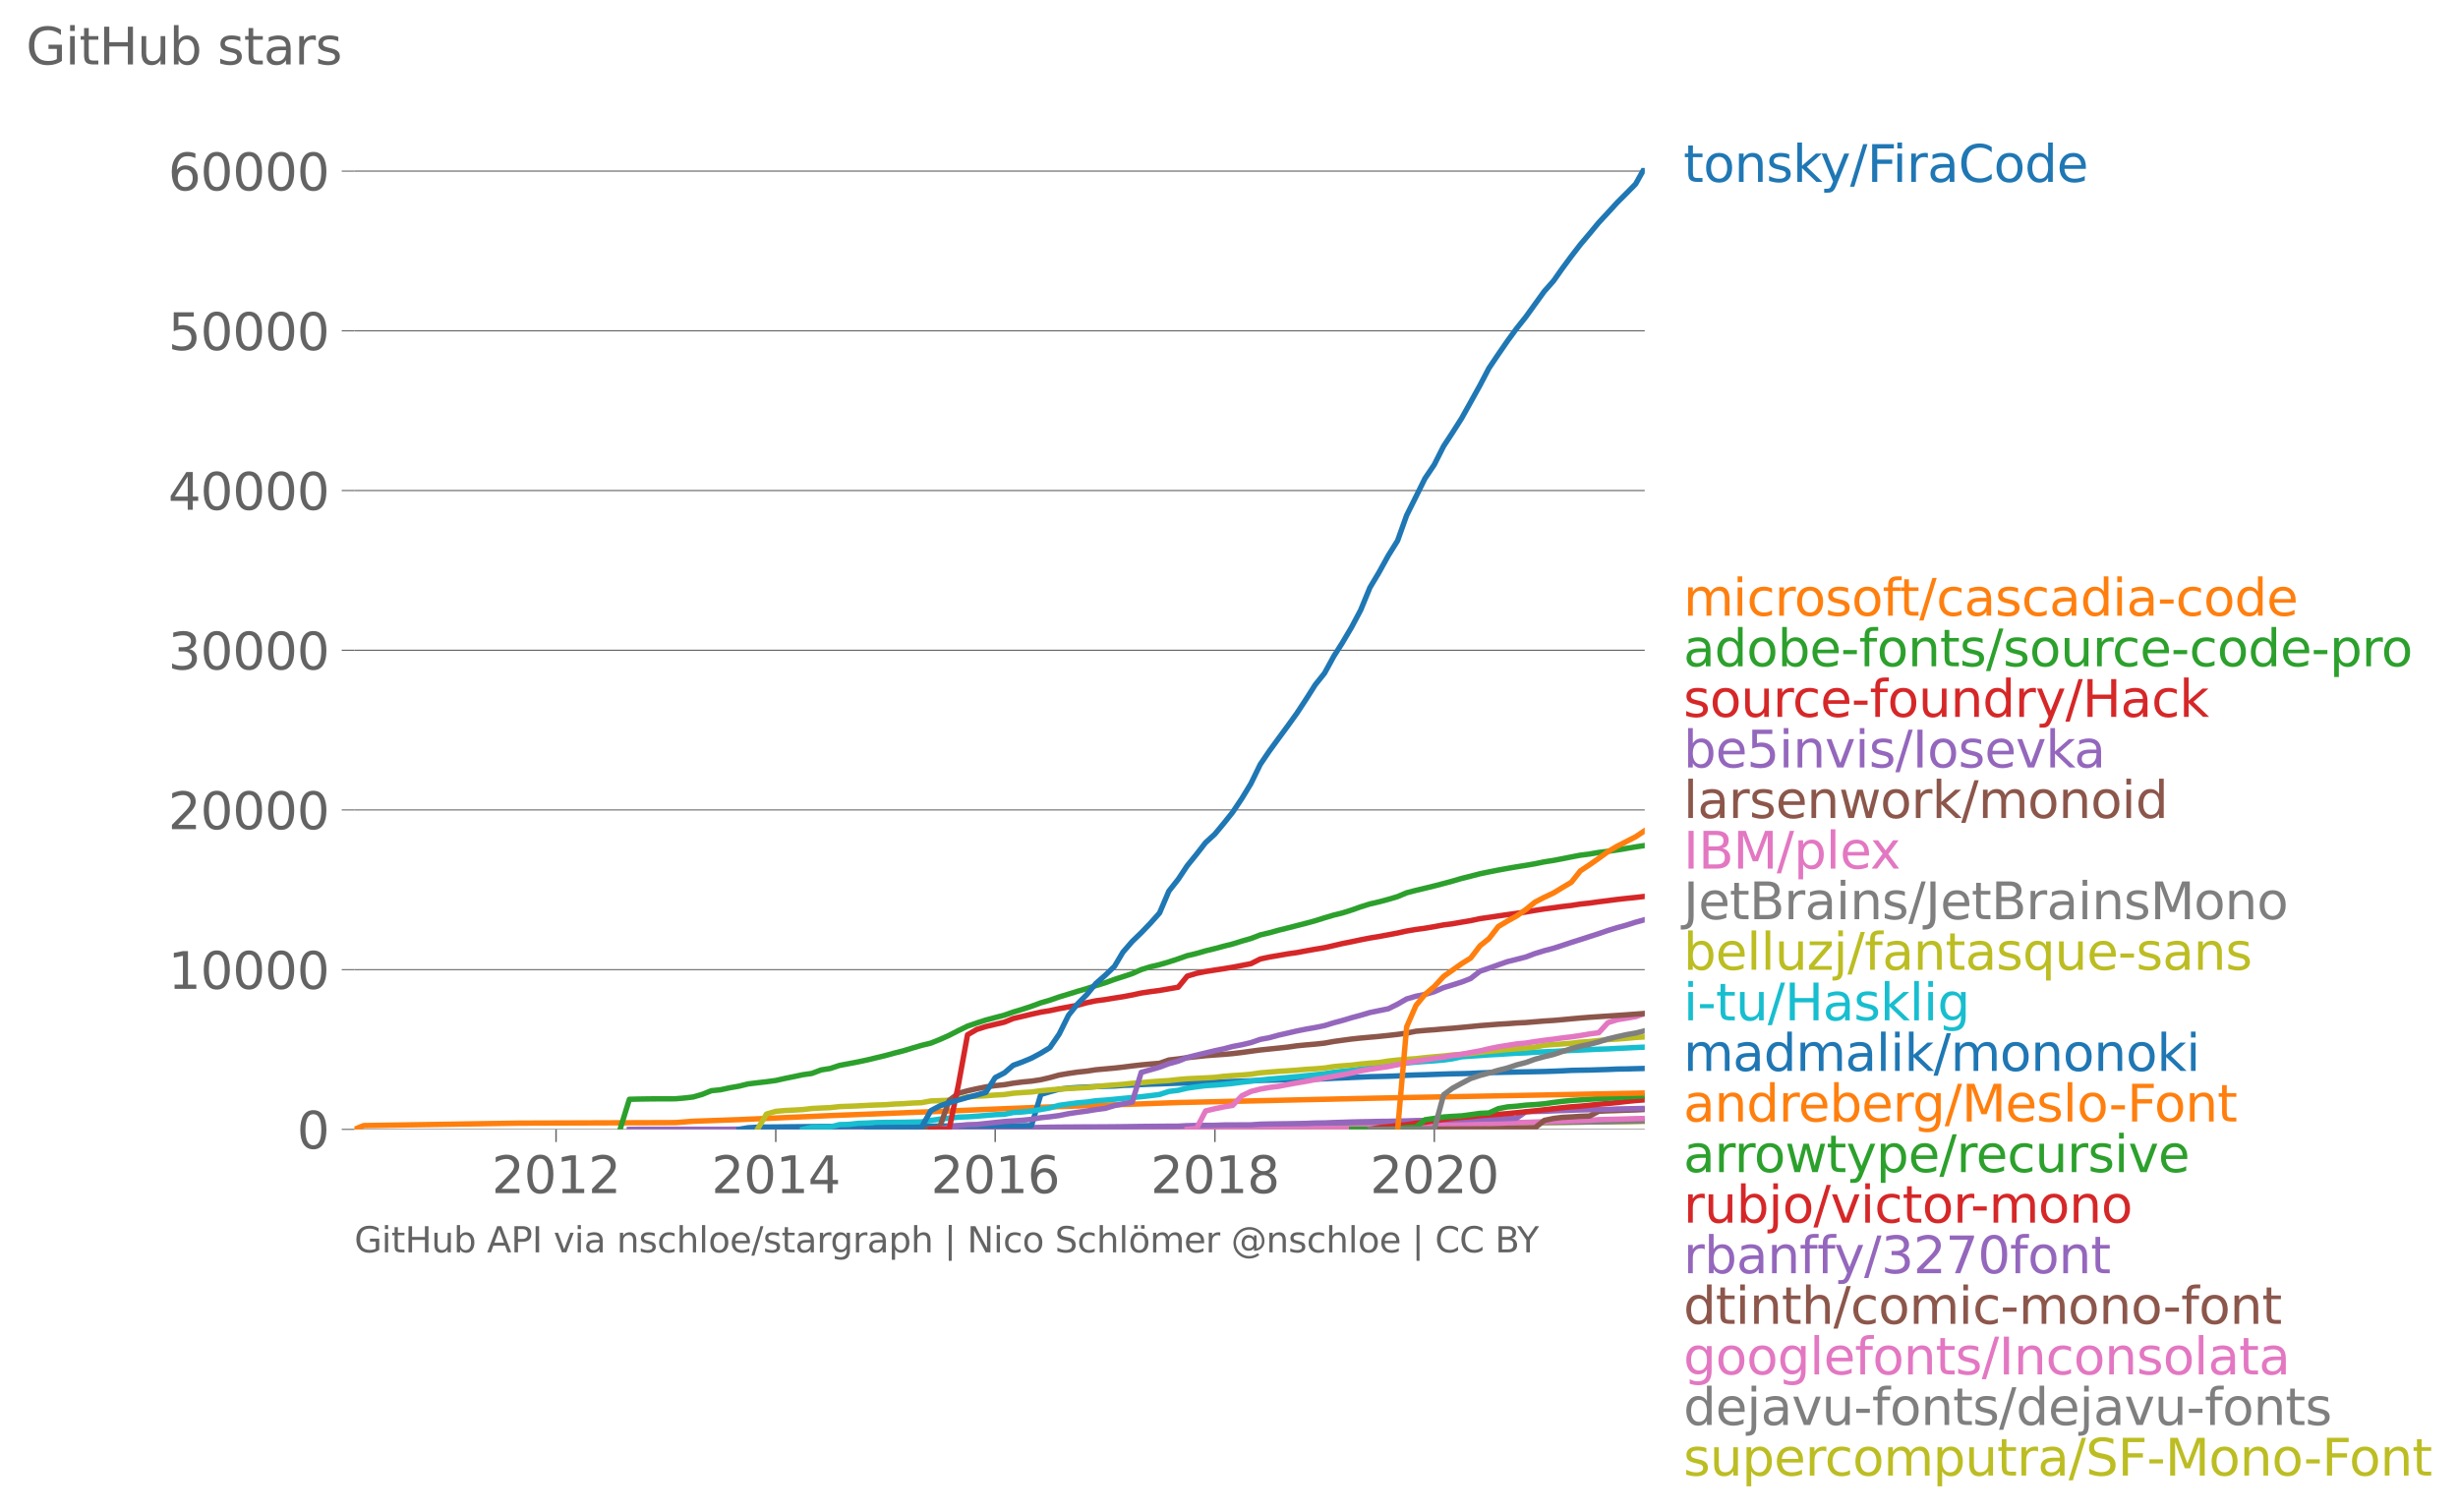 <svg xmlns:xlink="http://www.w3.org/1999/xlink" width="907.035" height="558.043" viewBox="0 0 680.276 418.532" xmlns="http://www.w3.org/2000/svg"><defs><style>*{stroke-linejoin:round;stroke-linecap:butt}</style></defs><g id="figure_1"><path d="M0 418.532h680.276V0H0v418.532z" style="fill:none" id="patch_1"/><g id="axes_1"><path d="M98.073 312.597h357.12V46.485H98.073v266.112z" style="fill:none" id="patch_2"/><g id="matplotlib.axis_1"><g id="xtick_1"><g id="line2d_1"><defs><path id="mef852eea38" d="M0 0v3.5" style="stroke:#636363;stroke-width:.4"/></defs><use xlink:href="#mef852eea38" x="153.891" y="312.597" style="fill:#636363;stroke:#636363;stroke-width:.4"/></g><g style="fill:#636363" transform="matrix(.14 0 0 -.14 136.076 330.235)" id="text_1"><defs><path id="DejaVuSans-32" d="M1228 531h2203V0H469v531q359 372 979 998 621 627 780 809 303 340 423 576 121 236 121 464 0 372-261 606-261 235-680 235-297 0-627-103-329-103-704-313v638q381 153 712 231 332 78 607 78 725 0 1156-363 431-362 431-968 0-288-108-546-107-257-392-607-78-91-497-524-418-433-1181-1211z" transform="scale(.016)"/><path id="DejaVuSans-30" d="M2034 4250q-487 0-733-480-245-479-245-1442 0-959 245-1439 246-480 733-480 491 0 736 480 246 480 246 1439 0 963-246 1442-245 480-736 480zm0 500q785 0 1199-621 414-620 414-1801 0-1178-414-1799Q2819-91 2034-91q-784 0-1198 620-414 621-414 1799 0 1181 414 1801 414 621 1198 621z" transform="scale(.016)"/><path id="DejaVuSans-31" d="M794 531h1031v3560L703 3866v575l1116 225h631V531h1031V0H794v531z" transform="scale(.016)"/></defs><use xlink:href="#DejaVuSans-32"/><use xlink:href="#DejaVuSans-30" x="63.623"/><use xlink:href="#DejaVuSans-31" x="127.246"/><use xlink:href="#DejaVuSans-32" x="190.869"/></g></g><g id="xtick_2"><use xlink:href="#mef852eea38" x="214.701" y="312.597" style="fill:#636363;stroke:#636363;stroke-width:.4" id="line2d_2"/><g style="fill:#636363" transform="matrix(.14 0 0 -.14 196.886 330.235)" id="text_2"><defs><path id="DejaVuSans-34" d="M2419 4116 825 1625h1594v2491zm-166 550h794V1625h666v-525h-666V0h-628v1100H313v609l1940 2957z" transform="scale(.016)"/></defs><use xlink:href="#DejaVuSans-32"/><use xlink:href="#DejaVuSans-30" x="63.623"/><use xlink:href="#DejaVuSans-31" x="127.246"/><use xlink:href="#DejaVuSans-34" x="190.869"/></g></g><g id="xtick_3"><use xlink:href="#mef852eea38" x="275.427" y="312.597" style="fill:#636363;stroke:#636363;stroke-width:.4" id="line2d_3"/><g style="fill:#636363" transform="matrix(.14 0 0 -.14 257.612 330.235)" id="text_3"><defs><path id="DejaVuSans-36" d="M2113 2584q-425 0-674-291-248-290-248-796 0-503 248-796 249-292 674-292t673 292q248 293 248 796 0 506-248 796-248 291-673 291zm1253 1979v-575q-238 112-480 171-242 60-480 60-625 0-955-422-329-422-376-1275 184 272 462 417 279 145 613 145 703 0 1111-427 408-426 408-1160 0-719-425-1154Q2819-91 2113-91q-810 0-1238 620-428 621-428 1799 0 1106 525 1764t1409 658q238 0 480-47t505-140z" transform="scale(.016)"/></defs><use xlink:href="#DejaVuSans-32"/><use xlink:href="#DejaVuSans-30" x="63.623"/><use xlink:href="#DejaVuSans-31" x="127.246"/><use xlink:href="#DejaVuSans-36" x="190.869"/></g></g><g id="xtick_4"><use xlink:href="#mef852eea38" x="336.236" y="312.597" style="fill:#636363;stroke:#636363;stroke-width:.4" id="line2d_4"/><g style="fill:#636363" transform="matrix(.14 0 0 -.14 318.421 330.235)" id="text_4"><defs><path id="DejaVuSans-38" d="M2034 2216q-450 0-708-241-257-241-257-662 0-422 257-663 258-241 708-241t709 242q260 243 260 662 0 421-258 662-257 241-711 241zm-631 268q-406 100-633 378-226 279-226 679 0 559 398 884 399 325 1092 325 697 0 1094-325t397-884q0-400-227-679-226-278-629-378 456-106 710-416 255-309 255-755 0-679-414-1042Q2806-91 2034-91q-771 0-1186 362-414 363-414 1042 0 446 256 755 257 310 713 416zm-231 997q0-362 226-565 227-203 636-203 407 0 636 203 230 203 230 565 0 363-230 566-229 203-636 203-409 0-636-203-226-203-226-566z" transform="scale(.016)"/></defs><use xlink:href="#DejaVuSans-32"/><use xlink:href="#DejaVuSans-30" x="63.623"/><use xlink:href="#DejaVuSans-31" x="127.246"/><use xlink:href="#DejaVuSans-38" x="190.869"/></g></g><g id="xtick_5"><use xlink:href="#mef852eea38" x="396.963" y="312.597" style="fill:#636363;stroke:#636363;stroke-width:.4" id="line2d_5"/><g style="fill:#636363" transform="matrix(.14 0 0 -.14 379.148 330.235)" id="text_5"><use xlink:href="#DejaVuSans-32"/><use xlink:href="#DejaVuSans-30" x="63.623"/><use xlink:href="#DejaVuSans-32" x="127.246"/><use xlink:href="#DejaVuSans-30" x="190.869"/></g></g></g><g id="matplotlib.axis_2"><g id="ytick_1"><path d="M98.073 312.597h357.12" clip-path="url(#p1ea423e9b6)" style="fill:none;stroke:#636363;stroke-width:.3;stroke-linecap:square" id="line2d_6"/><g id="line2d_7"><defs><path id="mad96c0c864" d="M0 0h-3.5" style="stroke:#636363;stroke-width:.3"/></defs><use xlink:href="#mad96c0c864" x="98.073" y="312.597" style="fill:#636363;stroke:#636363;stroke-width:.3"/></g><use xlink:href="#DejaVuSans-30" style="fill:#636363" transform="matrix(.14 0 0 -.14 82.166 317.916)" id="text_6"/></g><g id="ytick_2"><path d="M98.073 268.391h357.12" clip-path="url(#p1ea423e9b6)" style="fill:none;stroke:#636363;stroke-width:.3;stroke-linecap:square" id="line2d_8"/><use xlink:href="#mad96c0c864" x="98.073" y="268.391" style="fill:#636363;stroke:#636363;stroke-width:.3" id="line2d_9"/><g style="fill:#636363" transform="matrix(.14 0 0 -.14 46.536 273.71)" id="text_7"><use xlink:href="#DejaVuSans-31"/><use xlink:href="#DejaVuSans-30" x="63.623"/><use xlink:href="#DejaVuSans-30" x="127.246"/><use xlink:href="#DejaVuSans-30" x="190.869"/><use xlink:href="#DejaVuSans-30" x="254.492"/></g></g><g id="ytick_3"><path d="M98.073 224.185h357.12" clip-path="url(#p1ea423e9b6)" style="fill:none;stroke:#636363;stroke-width:.3;stroke-linecap:square" id="line2d_10"/><use xlink:href="#mad96c0c864" x="98.073" y="224.185" style="fill:#636363;stroke:#636363;stroke-width:.3" id="line2d_11"/><g style="fill:#636363" transform="matrix(.14 0 0 -.14 46.536 229.504)" id="text_8"><use xlink:href="#DejaVuSans-32"/><use xlink:href="#DejaVuSans-30" x="63.623"/><use xlink:href="#DejaVuSans-30" x="127.246"/><use xlink:href="#DejaVuSans-30" x="190.869"/><use xlink:href="#DejaVuSans-30" x="254.492"/></g></g><g id="ytick_4"><path d="M98.073 179.979h357.12" clip-path="url(#p1ea423e9b6)" style="fill:none;stroke:#636363;stroke-width:.3;stroke-linecap:square" id="line2d_12"/><use xlink:href="#mad96c0c864" x="98.073" y="179.979" style="fill:#636363;stroke:#636363;stroke-width:.3" id="line2d_13"/><g style="fill:#636363" transform="matrix(.14 0 0 -.14 46.536 185.298)" id="text_9"><defs><path id="DejaVuSans-33" d="M2597 2516q453-97 707-404 255-306 255-756 0-690-475-1069Q2609-91 1734-91q-293 0-604 58T488 141v609q262-153 574-231 313-78 654-78 593 0 904 234t311 681q0 413-289 645-289 233-804 233h-544v519h569q465 0 712 186t247 536q0 359-255 551-254 193-729 193-260 0-557-57-297-56-653-174v562q360 100 674 150t592 50q719 0 1137-327 419-326 419-882 0-388-222-655t-631-370z" transform="scale(.016)"/></defs><use xlink:href="#DejaVuSans-33"/><use xlink:href="#DejaVuSans-30" x="63.623"/><use xlink:href="#DejaVuSans-30" x="127.246"/><use xlink:href="#DejaVuSans-30" x="190.869"/><use xlink:href="#DejaVuSans-30" x="254.492"/></g></g><g id="ytick_5"><path d="M98.073 135.773h357.12" clip-path="url(#p1ea423e9b6)" style="fill:none;stroke:#636363;stroke-width:.3;stroke-linecap:square" id="line2d_14"/><use xlink:href="#mad96c0c864" x="98.073" y="135.773" style="fill:#636363;stroke:#636363;stroke-width:.3" id="line2d_15"/><g style="fill:#636363" transform="matrix(.14 0 0 -.14 46.536 141.092)" id="text_10"><use xlink:href="#DejaVuSans-34"/><use xlink:href="#DejaVuSans-30" x="63.623"/><use xlink:href="#DejaVuSans-30" x="127.246"/><use xlink:href="#DejaVuSans-30" x="190.869"/><use xlink:href="#DejaVuSans-30" x="254.492"/></g></g><g id="ytick_6"><path d="M98.073 91.567h357.12" clip-path="url(#p1ea423e9b6)" style="fill:none;stroke:#636363;stroke-width:.3;stroke-linecap:square" id="line2d_16"/><use xlink:href="#mad96c0c864" x="98.073" y="91.567" style="fill:#636363;stroke:#636363;stroke-width:.3" id="line2d_17"/><g style="fill:#636363" transform="matrix(.14 0 0 -.14 46.536 96.886)" id="text_11"><defs><path id="DejaVuSans-35" d="M691 4666h2478v-532H1269V2991q137 47 274 70 138 23 276 23 781 0 1237-428 457-428 457-1159 0-753-469-1171Q2575-91 1722-91q-294 0-599 50Q819 9 494 109v635q281-153 581-228t634-75q541 0 856 284 316 284 316 772 0 487-316 771-315 285-856 285-253 0-505-56-251-56-513-175v2344z" transform="scale(.016)"/></defs><use xlink:href="#DejaVuSans-35"/><use xlink:href="#DejaVuSans-30" x="63.623"/><use xlink:href="#DejaVuSans-30" x="127.246"/><use xlink:href="#DejaVuSans-30" x="190.869"/><use xlink:href="#DejaVuSans-30" x="254.492"/></g></g><g id="ytick_7"><path d="M98.073 47.36h357.12" clip-path="url(#p1ea423e9b6)" style="fill:none;stroke:#636363;stroke-width:.3;stroke-linecap:square" id="line2d_18"/><use xlink:href="#mad96c0c864" x="98.073" y="47.361" style="fill:#636363;stroke:#636363;stroke-width:.3" id="line2d_19"/><g style="fill:#636363" transform="matrix(.14 0 0 -.14 46.536 52.68)" id="text_12"><use xlink:href="#DejaVuSans-36"/><use xlink:href="#DejaVuSans-30" x="63.623"/><use xlink:href="#DejaVuSans-30" x="127.246"/><use xlink:href="#DejaVuSans-30" x="190.869"/><use xlink:href="#DejaVuSans-30" x="254.492"/></g></g><g style="fill:#636363" transform="matrix(.14 0 0 -.14 7.2 17.838)" id="text_13"><defs><path id="DejaVuSans-47" d="M3809 666v1253H2778v519h1656V434q-365-259-806-392-440-133-940-133-1094 0-1712 639-617 640-617 1780 0 1144 617 1783 618 639 1712 639 456 0 867-113 411-112 758-331v-672q-350 297-744 447t-828 150q-857 0-1287-478-429-478-429-1425 0-944 429-1422 430-478 1287-478 334 0 596 58 263 58 472 180z" transform="scale(.016)"/><path id="DejaVuSans-69" d="M603 3500h575V0H603v3500zm0 1363h575v-729H603v729z" transform="scale(.016)"/><path id="DejaVuSans-74" d="M1172 4494v-994h1184v-447H1172V1153q0-428 117-550t477-122h590V0h-590q-666 0-919 248-253 249-253 905v1900H172v447h422v994h578z" transform="scale(.016)"/><path id="DejaVuSans-48" d="M628 4666h631V2753h2294v1913h631V0h-631v2222H1259V0H628v4666z" transform="scale(.016)"/><path id="DejaVuSans-75" d="M544 1381v2119h575V1403q0-497 193-746 194-248 582-248 465 0 735 297 271 297 271 810v1984h575V0h-575v538q-209-319-486-474-276-155-642-155-603 0-916 375-312 375-312 1097zm1447 2203z" transform="scale(.016)"/><path id="DejaVuSans-62" d="M3116 1747q0 634-261 995t-717 361q-457 0-718-361t-261-995q0-634 261-995t718-361q456 0 717 361t261 995zM1159 2969q182 312 458 463 277 152 661 152 638 0 1036-506 399-506 399-1331T3314 415Q2916-91 2278-91q-384 0-661 152-276 152-458 464V0H581v4863h578V2969z" transform="scale(.016)"/><path id="DejaVuSans-73" d="M2834 3397v-544q-243 125-506 187-262 63-544 63-428 0-642-131t-214-394q0-200 153-314t616-217l197-44q612-131 870-370t258-667q0-488-386-773Q2250-91 1575-91q-281 0-586 55T347 128v594q319-166 628-249 309-82 613-82 406 0 624 139 219 139 219 392 0 234-158 359-157 125-692 241l-200 47q-534 112-772 345-237 233-237 639 0 494 350 762 350 269 994 269 318 0 599-47 282-46 519-140z" transform="scale(.016)"/><path id="DejaVuSans-61" d="M2194 1759q-697 0-966-159t-269-544q0-306 202-486 202-179 548-179 479 0 768 339t289 901v128h-572zm1147 238V0h-575v531q-197-318-491-470T1556-91q-537 0-855 302-317 302-317 808 0 590 395 890 396 300 1180 300h807v57q0 397-261 614t-733 217q-300 0-585-72-284-72-546-216v532q315 122 612 182 297 61 578 61 760 0 1135-394 375-393 375-1193z" transform="scale(.016)"/><path id="DejaVuSans-72" d="M2631 2963q-97 56-211 82-114 27-251 27-488 0-749-317t-261-911V0H581v3500h578v-544q182 319 472 473 291 155 707 155 59 0 131-8 72-7 159-23l3-590z" transform="scale(.016)"/></defs><use xlink:href="#DejaVuSans-47"/><use xlink:href="#DejaVuSans-69" x="77.49"/><use xlink:href="#DejaVuSans-74" x="105.273"/><use xlink:href="#DejaVuSans-48" x="144.482"/><use xlink:href="#DejaVuSans-75" x="219.678"/><use xlink:href="#DejaVuSans-62" x="283.057"/><use xlink:href="#DejaVuSans-20" x="346.533"/><use xlink:href="#DejaVuSans-73" x="378.32"/><use xlink:href="#DejaVuSans-74" x="430.42"/><use xlink:href="#DejaVuSans-61" x="469.629"/><use xlink:href="#DejaVuSans-72" x="530.908"/><use xlink:href="#DejaVuSans-73" x="572.021"/></g></g><path d="m328.583 312.597 2.579-.004 2.496-.009 2.578-.026 2.58-.05 2.328-.017 2.58-.022 2.495-.057 2.578-.071 2.496-.066 2.579-.036 2.579-.075 2.495-.053 2.579-.053 2.496-.049 2.578-.044 2.58-.093 2.328-.026 2.58-.062 2.495-.084 2.579-.058 2.495-.075 2.579-.084 2.579-.075 2.495-.044 2.58-.058 2.495-.07 2.579-.036 2.578-.035 2.413-.057 2.578-.053 2.496-.05 2.579-.034 2.495-.027 2.58-.013 2.578-.031 2.496-.049 2.578-.03 2.496-.032 2.579-.022 2.579-.04 2.329-.044 2.579-.057 2.495-.018 2.579-.04 2.496-.017 2.578-.036 2.58-.022 2.495-.026 2.579-.031 2.495-.045" clip-path="url(#p1ea423e9b6)" style="fill:none;stroke:#bcbd22;stroke-width:1.5;stroke-linecap:square" id="line2d_20"/><path d="m255.046 312.597 2.579-.044 2.496-.009 2.578-.004 2.58-.013 2.495-.01 2.579-.013 2.495-.004 2.579-.004 2.579-.014 2.412-.022 2.579-.013 2.495-.022h2.58l2.495-.005 2.579-.035 2.578-.013 2.496-.009 2.579-.022 2.495-.018 2.58-.009 2.578-.026 2.33-.018 2.578-.004 2.496-.031 2.578-.027 2.496-.03 2.579-.023 2.579-.026 2.495-.031 2.579-.04 2.496-.04 2.578-.03 2.58-.04 2.328-.027 2.58-.04 2.495-.04 2.578-.035 2.496-.03 2.579-.023 2.579-.022 2.495-.018 2.579-.048 2.496-.058 2.578-.022 2.58-.057 2.328-.027 2.58-.049 2.495-.066 2.579-.049 2.495-.035 2.579-.07 2.579-.045 2.495-.035 2.58-.027 2.495-.03 2.579-.036 2.578-.031 2.413-.035 2.578-.04 2.496-.04 2.579-.053 2.495-.027 2.58-.04 2.578-.021 2.496-.031 2.578-.031 2.496-.018 2.579-.013 2.579-.031 2.329-.013 2.579-.027 2.495-.035 2.579-.045 2.496-.026 2.578-.035 2.58-.067 2.495-.044 2.579-.049 2.495-.044" clip-path="url(#p1ea423e9b6)" style="fill:none;stroke:#7f7f7f;stroke-width:1.5;stroke-linecap:square" id="line2d_21"/><path d="m303.294 312.597 2.58-.004h2.578l2.33-.013 2.578-.005 2.496-.004 2.578-.01h2.496l2.579-.003h2.579l2.495-.01 2.579-.004 2.496-.004 2.578-.009H341.144l2.58-.035 2.495-.022 2.578-.014h2.496l2.579-.026 2.579-.031 2.495-.013 2.579-.023 2.496-.008 2.578-.031 2.58-.018 2.328-.031 2.58-.035 2.495-.049 2.579-.062 2.495-.04 2.579-.048 2.579-.058 2.495-.066 2.58-.084 2.495-.088 2.579-.221 2.578-.102 2.413-.124 2.578-.07 2.496-.12 2.579-.088 2.495-.067 2.58-.097 2.578-.07 2.496-.063 2.578-.08 2.496-.079 2.579-.093 2.579-.075 2.329-.084 2.579-.08 2.495-.079 2.579-.084 2.496-.168 2.578-.07 2.58-.058 2.495-.066 2.579-.084 2.495-.049" clip-path="url(#p1ea423e9b6)" style="fill:none;stroke:#e377c2;stroke-width:1.5;stroke-linecap:square" id="line2d_22"/><g style="fill:#1f77b4" transform="matrix(.14 0 0 -.14 465.907 50.348)" id="text_14"><defs><path id="DejaVuSans-6f" d="M1959 3097q-462 0-731-361t-269-989q0-628 267-989 268-361 733-361 460 0 728 362 269 363 269 988 0 622-269 986-268 364-728 364zm0 487q750 0 1178-488 429-487 429-1349 0-859-429-1349Q2709-91 1959-91q-753 0-1180 489-426 490-426 1349 0 862 426 1349 427 488 1180 488z" transform="scale(.016)"/><path id="DejaVuSans-6e" d="M3513 2113V0h-575v2094q0 497-194 743-194 247-581 247-466 0-735-297-269-296-269-809V0H581v3500h578v-544q207 316 486 472 280 156 646 156 603 0 912-373 310-373 310-1098z" transform="scale(.016)"/><path id="DejaVuSans-6b" d="M581 4863h578V1991l1716 1509h734L1753 1863 3688 0h-750L1159 1709V0H581v4863z" transform="scale(.016)"/><path id="DejaVuSans-79" d="M2059-325q-243-625-475-815-231-191-618-191H506v481h338q237 0 368 113 132 112 291 531l103 262L191 3500h609L1894 763l1094 2737h609L2059-325z" transform="scale(.016)"/><path id="DejaVuSans-2f" d="M1625 4666h531L531-594H0l1625 5260z" transform="scale(.016)"/><path id="DejaVuSans-46" d="M628 4666h2681v-532H1259V2759h1850v-531H1259V0H628v4666z" transform="scale(.016)"/><path id="DejaVuSans-43" d="M4122 4306v-665q-319 297-680 443-361 147-767 147-800 0-1225-489t-425-1414q0-922 425-1411t1225-489q406 0 767 147t680 444V359q-331-225-702-338-370-112-782-112-1060 0-1670 648-609 649-609 1771 0 1125 609 1773 610 649 1670 649 418 0 788-111 371-111 696-333z" transform="scale(.016)"/><path id="DejaVuSans-64" d="M2906 2969v1894h575V0h-575v525q-181-312-458-464-276-152-664-152-634 0-1033 506-398 507-398 1332t398 1331q399 506 1033 506 388 0 664-152 277-151 458-463zM947 1747q0-634 261-995t717-361q456 0 718 361 263 361 263 995t-263 995q-262 361-718 361t-717-361q-261-361-261-995z" transform="scale(.016)"/><path id="DejaVuSans-65" d="M3597 1894v-281H953q38-594 358-905t892-311q331 0 642 81t618 244V178Q3153 47 2828-22t-659-69q-838 0-1327 487-489 488-489 1320 0 859 464 1363 464 505 1252 505 706 0 1117-455 411-454 411-1235zm-575 169q-6 471-264 752-258 282-683 282-481 0-770-272t-333-766l2050 4z" transform="scale(.016)"/></defs><use xlink:href="#DejaVuSans-74"/><use xlink:href="#DejaVuSans-6f" x="39.209"/><use xlink:href="#DejaVuSans-6e" x="100.391"/><use xlink:href="#DejaVuSans-73" x="163.77"/><use xlink:href="#DejaVuSans-6b" x="215.869"/><use xlink:href="#DejaVuSans-79" x="270.154"/><use xlink:href="#DejaVuSans-2f" x="329.334"/><use xlink:href="#DejaVuSans-46" x="363.025"/><use xlink:href="#DejaVuSans-69" x="413.295"/><use xlink:href="#DejaVuSans-72" x="441.078"/><use xlink:href="#DejaVuSans-61" x="482.191"/><use xlink:href="#DejaVuSans-43" x="543.471"/><use xlink:href="#DejaVuSans-6f" x="613.295"/><use xlink:href="#DejaVuSans-64" x="674.477"/><use xlink:href="#DejaVuSans-65" x="737.953"/></g><g style="fill:#ff7f0e" transform="matrix(.14 0 0 -.14 465.907 170.42)" id="text_15"><defs><path id="DejaVuSans-6d" d="M3328 2828q216 388 516 572t706 184q547 0 844-383 297-382 297-1088V0h-578v2094q0 503-179 746-178 244-543 244-447 0-707-297-259-296-259-809V0h-578v2094q0 506-178 748t-550 242q-441 0-701-298-259-298-259-808V0H581v3500h578v-544q197 322 472 475t653 153q382 0 649-194 267-193 395-562z" transform="scale(.016)"/><path id="DejaVuSans-63" d="M3122 3366v-538q-244 135-489 202t-495 67q-560 0-870-355-309-354-309-995t309-996q310-354 870-354 250 0 495 67t489 202V134Q2881 22 2623-34q-257-57-548-57-791 0-1257 497-465 497-465 1341 0 856 470 1346 471 491 1290 491 265 0 518-55 253-54 491-163z" transform="scale(.016)"/><path id="DejaVuSans-66" d="M2375 4863v-479h-550q-309 0-430-125-120-125-120-450v-309h947v-447h-947V0H697v3053H147v447h550v244q0 584 272 851 272 268 862 268h544z" transform="scale(.016)"/><path id="DejaVuSans-2d" d="M313 2009h1684v-512H313v512z" transform="scale(.016)"/></defs><use xlink:href="#DejaVuSans-6d"/><use xlink:href="#DejaVuSans-69" x="97.412"/><use xlink:href="#DejaVuSans-63" x="125.195"/><use xlink:href="#DejaVuSans-72" x="180.176"/><use xlink:href="#DejaVuSans-6f" x="219.039"/><use xlink:href="#DejaVuSans-73" x="280.221"/><use xlink:href="#DejaVuSans-6f" x="332.32"/><use xlink:href="#DejaVuSans-66" x="393.502"/><use xlink:href="#DejaVuSans-74" x="426.957"/><use xlink:href="#DejaVuSans-2f" x="466.166"/><use xlink:href="#DejaVuSans-63" x="499.857"/><use xlink:href="#DejaVuSans-61" x="554.838"/><use xlink:href="#DejaVuSans-73" x="616.117"/><use xlink:href="#DejaVuSans-63" x="668.217"/><use xlink:href="#DejaVuSans-61" x="723.197"/><use xlink:href="#DejaVuSans-64" x="784.477"/><use xlink:href="#DejaVuSans-69" x="847.953"/><use xlink:href="#DejaVuSans-61" x="875.736"/><use xlink:href="#DejaVuSans-2d" x="937.016"/><use xlink:href="#DejaVuSans-63" x="973.1"/><use xlink:href="#DejaVuSans-6f" x="1028.08"/><use xlink:href="#DejaVuSans-64" x="1089.262"/><use xlink:href="#DejaVuSans-65" x="1152.738"/></g><g style="fill:#2ca02c" transform="matrix(.14 0 0 -.14 465.907 184.42)" id="text_16"><defs><path id="DejaVuSans-70" d="M1159 525v-1856H581v4831h578v-531q182 312 458 463 277 152 661 152 638 0 1036-506 399-506 399-1331T3314 415Q2916-91 2278-91q-384 0-661 152-276 152-458 464zm1957 1222q0 634-261 995t-717 361q-457 0-718-361t-261-995q0-634 261-995t718-361q456 0 717 361t261 995z" transform="scale(.016)"/></defs><use xlink:href="#DejaVuSans-61"/><use xlink:href="#DejaVuSans-64" x="61.279"/><use xlink:href="#DejaVuSans-6f" x="124.756"/><use xlink:href="#DejaVuSans-62" x="185.938"/><use xlink:href="#DejaVuSans-65" x="249.414"/><use xlink:href="#DejaVuSans-2d" x="310.938"/><use xlink:href="#DejaVuSans-66" x="347.021"/><use xlink:href="#DejaVuSans-6f" x="382.227"/><use xlink:href="#DejaVuSans-6e" x="443.408"/><use xlink:href="#DejaVuSans-74" x="506.787"/><use xlink:href="#DejaVuSans-73" x="545.996"/><use xlink:href="#DejaVuSans-2f" x="598.096"/><use xlink:href="#DejaVuSans-73" x="631.787"/><use xlink:href="#DejaVuSans-6f" x="683.887"/><use xlink:href="#DejaVuSans-75" x="745.068"/><use xlink:href="#DejaVuSans-72" x="808.447"/><use xlink:href="#DejaVuSans-63" x="847.311"/><use xlink:href="#DejaVuSans-65" x="902.291"/><use xlink:href="#DejaVuSans-2d" x="963.814"/><use xlink:href="#DejaVuSans-63" x="999.898"/><use xlink:href="#DejaVuSans-6f" x="1054.879"/><use xlink:href="#DejaVuSans-64" x="1116.061"/><use xlink:href="#DejaVuSans-65" x="1179.537"/><use xlink:href="#DejaVuSans-2d" x="1241.061"/><use xlink:href="#DejaVuSans-70" x="1277.145"/><use xlink:href="#DejaVuSans-72" x="1340.621"/><use xlink:href="#DejaVuSans-6f" x="1379.484"/></g><g style="fill:#d62728" transform="matrix(.14 0 0 -.14 465.907 198.42)" id="text_17"><use xlink:href="#DejaVuSans-73"/><use xlink:href="#DejaVuSans-6f" x="52.1"/><use xlink:href="#DejaVuSans-75" x="113.281"/><use xlink:href="#DejaVuSans-72" x="176.66"/><use xlink:href="#DejaVuSans-63" x="215.523"/><use xlink:href="#DejaVuSans-65" x="270.504"/><use xlink:href="#DejaVuSans-2d" x="332.027"/><use xlink:href="#DejaVuSans-66" x="368.111"/><use xlink:href="#DejaVuSans-6f" x="403.316"/><use xlink:href="#DejaVuSans-75" x="464.498"/><use xlink:href="#DejaVuSans-6e" x="527.877"/><use xlink:href="#DejaVuSans-64" x="591.256"/><use xlink:href="#DejaVuSans-72" x="654.732"/><use xlink:href="#DejaVuSans-79" x="695.846"/><use xlink:href="#DejaVuSans-2f" x="755.025"/><use xlink:href="#DejaVuSans-48" x="788.717"/><use xlink:href="#DejaVuSans-61" x="863.912"/><use xlink:href="#DejaVuSans-63" x="925.191"/><use xlink:href="#DejaVuSans-6b" x="980.172"/></g><g style="fill:#9467bd" transform="matrix(.14 0 0 -.14 465.907 212.42)" id="text_18"><defs><path id="DejaVuSans-76" d="M191 3500h609L1894 563l1094 2937h609L2284 0h-781L191 3500z" transform="scale(.016)"/><path id="DejaVuSans-49" d="M628 4666h631V0H628v4666z" transform="scale(.016)"/></defs><use xlink:href="#DejaVuSans-62"/><use xlink:href="#DejaVuSans-65" x="63.477"/><use xlink:href="#DejaVuSans-35" x="125"/><use xlink:href="#DejaVuSans-69" x="188.623"/><use xlink:href="#DejaVuSans-6e" x="216.406"/><use xlink:href="#DejaVuSans-76" x="279.785"/><use xlink:href="#DejaVuSans-69" x="338.965"/><use xlink:href="#DejaVuSans-73" x="366.748"/><use xlink:href="#DejaVuSans-2f" x="418.848"/><use xlink:href="#DejaVuSans-49" x="452.539"/><use xlink:href="#DejaVuSans-6f" x="482.031"/><use xlink:href="#DejaVuSans-73" x="543.213"/><use xlink:href="#DejaVuSans-65" x="595.313"/><use xlink:href="#DejaVuSans-76" x="656.836"/><use xlink:href="#DejaVuSans-6b" x="716.016"/><use xlink:href="#DejaVuSans-61" x="772.176"/></g><g style="fill:#8c564b" transform="matrix(.14 0 0 -.14 465.907 226.42)" id="text_19"><defs><path id="DejaVuSans-6c" d="M603 4863h575V0H603v4863z" transform="scale(.016)"/><path id="DejaVuSans-77" d="M269 3500h575l719-2731 715 2731h678l719-2731 716 2731h575L4050 0h-678l-753 2869L1863 0h-679L269 3500z" transform="scale(.016)"/></defs><use xlink:href="#DejaVuSans-6c"/><use xlink:href="#DejaVuSans-61" x="27.783"/><use xlink:href="#DejaVuSans-72" x="89.063"/><use xlink:href="#DejaVuSans-73" x="130.176"/><use xlink:href="#DejaVuSans-65" x="182.275"/><use xlink:href="#DejaVuSans-6e" x="243.799"/><use xlink:href="#DejaVuSans-77" x="307.178"/><use xlink:href="#DejaVuSans-6f" x="388.965"/><use xlink:href="#DejaVuSans-72" x="450.146"/><use xlink:href="#DejaVuSans-6b" x="491.26"/><use xlink:href="#DejaVuSans-2f" x="549.17"/><use xlink:href="#DejaVuSans-6d" x="582.861"/><use xlink:href="#DejaVuSans-6f" x="680.273"/><use xlink:href="#DejaVuSans-6e" x="741.455"/><use xlink:href="#DejaVuSans-6f" x="804.834"/><use xlink:href="#DejaVuSans-69" x="866.016"/><use xlink:href="#DejaVuSans-64" x="893.799"/></g><g style="fill:#e377c2" transform="matrix(.14 0 0 -.14 465.907 240.42)" id="text_20"><defs><path id="DejaVuSans-42" d="M1259 2228V519h1013q509 0 754 211 246 211 246 645 0 438-246 645-245 208-754 208H1259zm0 1919V2741h935q462 0 688 173 227 174 227 530 0 353-227 528-226 175-688 175h-935zm-631 519h1613q722 0 1112-300 391-300 391-853 0-429-200-682t-588-315q466-100 724-418 258-317 258-792 0-625-425-966Q3088 0 2303 0H628v4666z" transform="scale(.016)"/><path id="DejaVuSans-4d" d="M628 4666h941l1190-3175 1197 3175h941V0h-616v4097L3078 897h-634L1241 4097V0H628v4666z" transform="scale(.016)"/><path id="DejaVuSans-78" d="M3513 3500 2247 1797 3578 0h-678L1881 1375 863 0H184l1360 1831L300 3500h678l928-1247 928 1247h679z" transform="scale(.016)"/></defs><use xlink:href="#DejaVuSans-49"/><use xlink:href="#DejaVuSans-42" x="29.492"/><use xlink:href="#DejaVuSans-4d" x="98.096"/><use xlink:href="#DejaVuSans-2f" x="184.375"/><use xlink:href="#DejaVuSans-70" x="218.066"/><use xlink:href="#DejaVuSans-6c" x="281.543"/><use xlink:href="#DejaVuSans-65" x="309.326"/><use xlink:href="#DejaVuSans-78" x="369.1"/></g><g style="fill:#7f7f7f" transform="matrix(.14 0 0 -.14 465.907 254.42)" id="text_21"><defs><path id="DejaVuSans-4a" d="M628 4666h631V325q0-844-320-1225T-91-1281h-240v531h197q418 0 590 235 172 234 172 840v4341z" transform="scale(.016)"/></defs><use xlink:href="#DejaVuSans-4a"/><use xlink:href="#DejaVuSans-65" x="29.492"/><use xlink:href="#DejaVuSans-74" x="91.016"/><use xlink:href="#DejaVuSans-42" x="130.225"/><use xlink:href="#DejaVuSans-72" x="198.828"/><use xlink:href="#DejaVuSans-61" x="239.941"/><use xlink:href="#DejaVuSans-69" x="301.221"/><use xlink:href="#DejaVuSans-6e" x="329.004"/><use xlink:href="#DejaVuSans-73" x="392.383"/><use xlink:href="#DejaVuSans-2f" x="444.482"/><use xlink:href="#DejaVuSans-4a" x="478.174"/><use xlink:href="#DejaVuSans-65" x="507.666"/><use xlink:href="#DejaVuSans-74" x="569.189"/><use xlink:href="#DejaVuSans-42" x="608.398"/><use xlink:href="#DejaVuSans-72" x="677.002"/><use xlink:href="#DejaVuSans-61" x="718.115"/><use xlink:href="#DejaVuSans-69" x="779.395"/><use xlink:href="#DejaVuSans-6e" x="807.178"/><use xlink:href="#DejaVuSans-73" x="870.557"/><use xlink:href="#DejaVuSans-4d" x="922.656"/><use xlink:href="#DejaVuSans-6f" x="1008.936"/><use xlink:href="#DejaVuSans-6e" x="1070.117"/><use xlink:href="#DejaVuSans-6f" x="1133.496"/></g><g style="fill:#bcbd22" transform="matrix(.14 0 0 -.14 465.907 268.42)" id="text_22"><defs><path id="DejaVuSans-7a" d="M353 3500h2731v-525L922 459h2162V0H275v525l2163 2516H353v459z" transform="scale(.016)"/><path id="DejaVuSans-6a" d="M603 3500h575V-63q0-668-255-968-254-300-820-300h-219v487H38q328 0 446 152Q603-541 603-63v3563zm0 1363h575v-729H603v729z" transform="scale(.016)"/><path id="DejaVuSans-71" d="M947 1747q0-634 261-995t717-361q456 0 718 361 263 361 263 995t-263 995q-262 361-718 361t-717-361q-261-361-261-995zM2906 525q-181-312-458-464-276-152-664-152-634 0-1033 506-398 507-398 1332t398 1331q399 506 1033 506 388 0 664-152 277-151 458-463v531h575v-4831h-575V525z" transform="scale(.016)"/></defs><use xlink:href="#DejaVuSans-62"/><use xlink:href="#DejaVuSans-65" x="63.477"/><use xlink:href="#DejaVuSans-6c" x="125"/><use xlink:href="#DejaVuSans-6c" x="152.783"/><use xlink:href="#DejaVuSans-75" x="180.566"/><use xlink:href="#DejaVuSans-7a" x="243.945"/><use xlink:href="#DejaVuSans-6a" x="296.436"/><use xlink:href="#DejaVuSans-2f" x="324.219"/><use xlink:href="#DejaVuSans-66" x="357.91"/><use xlink:href="#DejaVuSans-61" x="393.115"/><use xlink:href="#DejaVuSans-6e" x="454.395"/><use xlink:href="#DejaVuSans-74" x="517.773"/><use xlink:href="#DejaVuSans-61" x="556.982"/><use xlink:href="#DejaVuSans-73" x="618.262"/><use xlink:href="#DejaVuSans-71" x="670.361"/><use xlink:href="#DejaVuSans-75" x="733.838"/><use xlink:href="#DejaVuSans-65" x="797.217"/><use xlink:href="#DejaVuSans-2d" x="858.74"/><use xlink:href="#DejaVuSans-73" x="894.824"/><use xlink:href="#DejaVuSans-61" x="946.924"/><use xlink:href="#DejaVuSans-6e" x="1008.203"/><use xlink:href="#DejaVuSans-73" x="1071.582"/></g><g style="fill:#17becf" transform="matrix(.14 0 0 -.14 465.907 282.42)" id="text_23"><defs><path id="DejaVuSans-67" d="M2906 1791q0 625-258 968-257 344-723 344-462 0-720-344-258-343-258-968 0-622 258-966t720-344q466 0 723 344 258 344 258 966zm575-1357q0-893-397-1329-396-436-1215-436-303 0-572 45t-522 139v559q253-137 500-202 247-66 503-66 566 0 847 295t281 892v285q-178-310-456-463T1784 0Q1141 0 747 490 353 981 353 1791q0 812 394 1302 394 491 1037 491 388 0 666-153t456-462v531h575V434z" transform="scale(.016)"/></defs><use xlink:href="#DejaVuSans-69"/><use xlink:href="#DejaVuSans-2d" x="27.783"/><use xlink:href="#DejaVuSans-74" x="63.867"/><use xlink:href="#DejaVuSans-75" x="103.076"/><use xlink:href="#DejaVuSans-2f" x="166.455"/><use xlink:href="#DejaVuSans-48" x="200.146"/><use xlink:href="#DejaVuSans-61" x="275.342"/><use xlink:href="#DejaVuSans-73" x="336.621"/><use xlink:href="#DejaVuSans-6b" x="388.721"/><use xlink:href="#DejaVuSans-6c" x="446.631"/><use xlink:href="#DejaVuSans-69" x="474.414"/><use xlink:href="#DejaVuSans-67" x="502.197"/></g><g style="fill:#1f77b4" transform="matrix(.14 0 0 -.14 465.907 296.42)" id="text_24"><use xlink:href="#DejaVuSans-6d"/><use xlink:href="#DejaVuSans-61" x="97.412"/><use xlink:href="#DejaVuSans-64" x="158.691"/><use xlink:href="#DejaVuSans-6d" x="222.168"/><use xlink:href="#DejaVuSans-61" x="319.58"/><use xlink:href="#DejaVuSans-6c" x="380.859"/><use xlink:href="#DejaVuSans-69" x="408.643"/><use xlink:href="#DejaVuSans-6b" x="436.426"/><use xlink:href="#DejaVuSans-2f" x="494.336"/><use xlink:href="#DejaVuSans-6d" x="528.027"/><use xlink:href="#DejaVuSans-6f" x="625.439"/><use xlink:href="#DejaVuSans-6e" x="686.621"/><use xlink:href="#DejaVuSans-6f" x="750"/><use xlink:href="#DejaVuSans-6e" x="811.182"/><use xlink:href="#DejaVuSans-6f" x="874.561"/><use xlink:href="#DejaVuSans-6b" x="935.742"/><use xlink:href="#DejaVuSans-69" x="993.652"/></g><g style="fill:#ff7f0e" transform="matrix(.14 0 0 -.14 465.907 310.42)" id="text_25"><use xlink:href="#DejaVuSans-61"/><use xlink:href="#DejaVuSans-6e" x="61.279"/><use xlink:href="#DejaVuSans-64" x="124.658"/><use xlink:href="#DejaVuSans-72" x="188.135"/><use xlink:href="#DejaVuSans-65" x="226.998"/><use xlink:href="#DejaVuSans-62" x="288.521"/><use xlink:href="#DejaVuSans-65" x="351.998"/><use xlink:href="#DejaVuSans-72" x="413.521"/><use xlink:href="#DejaVuSans-67" x="452.885"/><use xlink:href="#DejaVuSans-2f" x="516.361"/><use xlink:href="#DejaVuSans-4d" x="550.053"/><use xlink:href="#DejaVuSans-65" x="636.332"/><use xlink:href="#DejaVuSans-73" x="697.855"/><use xlink:href="#DejaVuSans-6c" x="749.955"/><use xlink:href="#DejaVuSans-6f" x="777.738"/><use xlink:href="#DejaVuSans-2d" x="840.795"/><use xlink:href="#DejaVuSans-46" x="876.879"/><use xlink:href="#DejaVuSans-6f" x="930.773"/><use xlink:href="#DejaVuSans-6e" x="991.955"/><use xlink:href="#DejaVuSans-74" x="1055.334"/></g><g style="fill:#2ca02c" transform="matrix(.14 0 0 -.14 465.907 324.42)" id="text_26"><use xlink:href="#DejaVuSans-61"/><use xlink:href="#DejaVuSans-72" x="61.279"/><use xlink:href="#DejaVuSans-72" x="100.643"/><use xlink:href="#DejaVuSans-6f" x="139.506"/><use xlink:href="#DejaVuSans-77" x="200.688"/><use xlink:href="#DejaVuSans-74" x="282.475"/><use xlink:href="#DejaVuSans-79" x="321.684"/><use xlink:href="#DejaVuSans-70" x="380.863"/><use xlink:href="#DejaVuSans-65" x="444.34"/><use xlink:href="#DejaVuSans-2f" x="505.863"/><use xlink:href="#DejaVuSans-72" x="539.555"/><use xlink:href="#DejaVuSans-65" x="578.418"/><use xlink:href="#DejaVuSans-63" x="639.941"/><use xlink:href="#DejaVuSans-75" x="694.922"/><use xlink:href="#DejaVuSans-72" x="758.301"/><use xlink:href="#DejaVuSans-73" x="799.414"/><use xlink:href="#DejaVuSans-69" x="851.514"/><use xlink:href="#DejaVuSans-76" x="879.297"/><use xlink:href="#DejaVuSans-65" x="938.477"/></g><g style="fill:#d62728" transform="matrix(.14 0 0 -.14 465.907 338.42)" id="text_27"><use xlink:href="#DejaVuSans-72"/><use xlink:href="#DejaVuSans-75" x="41.113"/><use xlink:href="#DejaVuSans-62" x="104.492"/><use xlink:href="#DejaVuSans-6a" x="167.969"/><use xlink:href="#DejaVuSans-6f" x="195.752"/><use xlink:href="#DejaVuSans-2f" x="256.934"/><use xlink:href="#DejaVuSans-76" x="290.625"/><use xlink:href="#DejaVuSans-69" x="349.805"/><use xlink:href="#DejaVuSans-63" x="377.588"/><use xlink:href="#DejaVuSans-74" x="432.568"/><use xlink:href="#DejaVuSans-6f" x="471.777"/><use xlink:href="#DejaVuSans-72" x="532.959"/><use xlink:href="#DejaVuSans-2d" x="567.697"/><use xlink:href="#DejaVuSans-6d" x="603.781"/><use xlink:href="#DejaVuSans-6f" x="701.193"/><use xlink:href="#DejaVuSans-6e" x="762.375"/><use xlink:href="#DejaVuSans-6f" x="825.754"/></g><g style="fill:#9467bd" transform="matrix(.14 0 0 -.14 465.907 352.42)" id="text_28"><defs><path id="DejaVuSans-37" d="M525 4666h3000v-269L1831 0h-659l1594 4134H525v532z" transform="scale(.016)"/></defs><use xlink:href="#DejaVuSans-72"/><use xlink:href="#DejaVuSans-62" x="41.113"/><use xlink:href="#DejaVuSans-61" x="104.59"/><use xlink:href="#DejaVuSans-6e" x="165.869"/><use xlink:href="#DejaVuSans-66" x="229.248"/><use xlink:href="#DejaVuSans-66" x="264.453"/><use xlink:href="#DejaVuSans-79" x="297.908"/><use xlink:href="#DejaVuSans-2f" x="357.088"/><use xlink:href="#DejaVuSans-33" x="390.779"/><use xlink:href="#DejaVuSans-32" x="454.402"/><use xlink:href="#DejaVuSans-37" x="518.025"/><use xlink:href="#DejaVuSans-30" x="581.648"/><use xlink:href="#DejaVuSans-66" x="645.271"/><use xlink:href="#DejaVuSans-6f" x="680.477"/><use xlink:href="#DejaVuSans-6e" x="741.658"/><use xlink:href="#DejaVuSans-74" x="805.037"/></g><g style="fill:#8c564b" transform="matrix(.14 0 0 -.14 465.907 366.42)" id="text_29"><defs><path id="DejaVuSans-68" d="M3513 2113V0h-575v2094q0 497-194 743-194 247-581 247-466 0-735-297-269-296-269-809V0H581v4863h578V2956q207 316 486 472 280 156 646 156 603 0 912-373 310-373 310-1098z" transform="scale(.016)"/></defs><use xlink:href="#DejaVuSans-64"/><use xlink:href="#DejaVuSans-74" x="63.477"/><use xlink:href="#DejaVuSans-69" x="102.686"/><use xlink:href="#DejaVuSans-6e" x="130.469"/><use xlink:href="#DejaVuSans-74" x="193.848"/><use xlink:href="#DejaVuSans-68" x="233.057"/><use xlink:href="#DejaVuSans-2f" x="296.436"/><use xlink:href="#DejaVuSans-63" x="330.127"/><use xlink:href="#DejaVuSans-6f" x="385.107"/><use xlink:href="#DejaVuSans-6d" x="446.289"/><use xlink:href="#DejaVuSans-69" x="543.701"/><use xlink:href="#DejaVuSans-63" x="571.484"/><use xlink:href="#DejaVuSans-2d" x="626.465"/><use xlink:href="#DejaVuSans-6d" x="662.549"/><use xlink:href="#DejaVuSans-6f" x="759.961"/><use xlink:href="#DejaVuSans-6e" x="821.143"/><use xlink:href="#DejaVuSans-6f" x="884.521"/><use xlink:href="#DejaVuSans-2d" x="947.578"/><use xlink:href="#DejaVuSans-66" x="983.662"/><use xlink:href="#DejaVuSans-6f" x="1018.867"/><use xlink:href="#DejaVuSans-6e" x="1080.049"/><use xlink:href="#DejaVuSans-74" x="1143.428"/></g><g style="fill:#e377c2" transform="matrix(.14 0 0 -.14 465.907 380.42)" id="text_30"><use xlink:href="#DejaVuSans-67"/><use xlink:href="#DejaVuSans-6f" x="63.477"/><use xlink:href="#DejaVuSans-6f" x="124.658"/><use xlink:href="#DejaVuSans-67" x="185.84"/><use xlink:href="#DejaVuSans-6c" x="249.316"/><use xlink:href="#DejaVuSans-65" x="277.1"/><use xlink:href="#DejaVuSans-66" x="338.623"/><use xlink:href="#DejaVuSans-6f" x="373.828"/><use xlink:href="#DejaVuSans-6e" x="435.01"/><use xlink:href="#DejaVuSans-74" x="498.389"/><use xlink:href="#DejaVuSans-73" x="537.598"/><use xlink:href="#DejaVuSans-2f" x="589.697"/><use xlink:href="#DejaVuSans-49" x="623.389"/><use xlink:href="#DejaVuSans-6e" x="652.881"/><use xlink:href="#DejaVuSans-63" x="716.26"/><use xlink:href="#DejaVuSans-6f" x="771.24"/><use xlink:href="#DejaVuSans-6e" x="832.422"/><use xlink:href="#DejaVuSans-73" x="895.801"/><use xlink:href="#DejaVuSans-6f" x="947.9"/><use xlink:href="#DejaVuSans-6c" x="1009.082"/><use xlink:href="#DejaVuSans-61" x="1036.865"/><use xlink:href="#DejaVuSans-74" x="1098.145"/><use xlink:href="#DejaVuSans-61" x="1137.354"/></g><g style="fill:#7f7f7f" transform="matrix(.14 0 0 -.14 465.907 394.42)" id="text_31"><use xlink:href="#DejaVuSans-64"/><use xlink:href="#DejaVuSans-65" x="63.477"/><use xlink:href="#DejaVuSans-6a" x="125"/><use xlink:href="#DejaVuSans-61" x="152.783"/><use xlink:href="#DejaVuSans-76" x="214.063"/><use xlink:href="#DejaVuSans-75" x="273.242"/><use xlink:href="#DejaVuSans-2d" x="336.621"/><use xlink:href="#DejaVuSans-66" x="372.705"/><use xlink:href="#DejaVuSans-6f" x="407.91"/><use xlink:href="#DejaVuSans-6e" x="469.092"/><use xlink:href="#DejaVuSans-74" x="532.471"/><use xlink:href="#DejaVuSans-73" x="571.68"/><use xlink:href="#DejaVuSans-2f" x="623.779"/><use xlink:href="#DejaVuSans-64" x="657.471"/><use xlink:href="#DejaVuSans-65" x="720.947"/><use xlink:href="#DejaVuSans-6a" x="782.471"/><use xlink:href="#DejaVuSans-61" x="810.254"/><use xlink:href="#DejaVuSans-76" x="871.533"/><use xlink:href="#DejaVuSans-75" x="930.713"/><use xlink:href="#DejaVuSans-2d" x="994.092"/><use xlink:href="#DejaVuSans-66" x="1030.176"/><use xlink:href="#DejaVuSans-6f" x="1065.381"/><use xlink:href="#DejaVuSans-6e" x="1126.563"/><use xlink:href="#DejaVuSans-74" x="1189.941"/><use xlink:href="#DejaVuSans-73" x="1229.15"/></g><g style="fill:#bcbd22" transform="matrix(.14 0 0 -.14 465.907 408.42)" id="text_32"><defs><path id="DejaVuSans-53" d="M3425 4513v-616q-359 172-678 256-319 85-616 85-515 0-795-200t-280-569q0-310 186-468 186-157 705-254l381-78q706-135 1042-474t336-907q0-679-455-1029Q2797-91 1919-91q-331 0-705 75-373 75-773 222v650q384-215 753-325 369-109 725-109 540 0 834 212 294 213 294 607 0 343-211 537t-692 291l-385 75q-706 140-1022 440-315 300-315 835 0 619 436 975t1201 356q329 0 669-60 341-59 697-177z" transform="scale(.016)"/></defs><use xlink:href="#DejaVuSans-73"/><use xlink:href="#DejaVuSans-75" x="52.1"/><use xlink:href="#DejaVuSans-70" x="115.479"/><use xlink:href="#DejaVuSans-65" x="178.955"/><use xlink:href="#DejaVuSans-72" x="240.479"/><use xlink:href="#DejaVuSans-63" x="279.342"/><use xlink:href="#DejaVuSans-6f" x="334.322"/><use xlink:href="#DejaVuSans-6d" x="395.504"/><use xlink:href="#DejaVuSans-70" x="492.916"/><use xlink:href="#DejaVuSans-75" x="556.393"/><use xlink:href="#DejaVuSans-74" x="619.771"/><use xlink:href="#DejaVuSans-72" x="658.98"/><use xlink:href="#DejaVuSans-61" x="700.094"/><use xlink:href="#DejaVuSans-2f" x="761.373"/><use xlink:href="#DejaVuSans-53" x="795.064"/><use xlink:href="#DejaVuSans-46" x="858.541"/><use xlink:href="#DejaVuSans-2d" x="916.061"/><use xlink:href="#DejaVuSans-4d" x="952.145"/><use xlink:href="#DejaVuSans-6f" x="1038.424"/><use xlink:href="#DejaVuSans-6e" x="1099.605"/><use xlink:href="#DejaVuSans-6f" x="1162.984"/><use xlink:href="#DejaVuSans-2d" x="1226.041"/><use xlink:href="#DejaVuSans-46" x="1262.125"/><use xlink:href="#DejaVuSans-6f" x="1316.02"/><use xlink:href="#DejaVuSans-6e" x="1377.201"/><use xlink:href="#DejaVuSans-74" x="1440.58"/></g><g style="fill:#636363" transform="matrix(.097 0 0 -.097 98.073 346.634)" id="text_33"><defs><path id="DejaVuSans-41" d="m2188 4044-857-2322h1716l-859 2322zm-357 622h716L4325 0h-656l-425 1197H1141L716 0H50l1781 4666z" transform="scale(.016)"/><path id="DejaVuSans-50" d="M1259 4147V2394h794q441 0 681 228 241 228 241 650 0 419-241 647-240 228-681 228h-794zm-631 519h1425q785 0 1186-355 402-355 402-1039 0-691-402-1044-401-353-1186-353h-794V0H628v4666z" transform="scale(.016)"/><path id="DejaVuSans-7c" d="M1344 4891v-6400H813v6400h531z" transform="scale(.016)"/><path id="DejaVuSans-4e" d="M628 4666h850L3547 763v3903h612V0h-850L1241 3903V0H628v4666z" transform="scale(.016)"/><path id="DejaVuSans-f6" d="M1959 3097q-462 0-731-361t-269-989q0-628 267-989 268-361 733-361 460 0 728 362 269 363 269 988 0 622-269 986-268 364-728 364zm0 487q750 0 1178-488 429-487 429-1349 0-859-429-1349Q2709-91 1959-91q-753 0-1180 489-426 490-426 1349 0 862 426 1349 427 488 1180 488zm295 1266h634v-631h-634v631zm-1222 0h634v-631h-634v631z" transform="scale(.016)"/><path id="DejaVuSans-40" d="M2381 1678q0-447 222-702 222-254 610-254 384 0 604 256 221 256 221 700 0 438-225 695-225 258-607 258-378 0-602-256-223-256-223-697zm1703-934q-187-241-429-355t-564-114q-538 0-874 389t-336 1014q0 625 337 1015 338 391 873 391 322 0 565-117 244-117 428-354v409h447V722q457 69 714 417 258 349 258 902 0 334-99 628-98 294-298 544-325 409-792 626t-1017 217q-384 0-738-102-353-101-653-301-490-319-767-836-276-517-276-1120 0-497 179-932 180-434 521-765 328-325 759-495 431-171 922-171 403 0 792 136t714 389l281-347q-390-303-851-464t-936-161q-578 0-1091 205-512 205-912 595Q841 78 631 592q-209 514-209 1105 0 569 212 1084 213 516 607 907 403 396 931 607t1119 211q662 0 1229-272 568-271 952-771 234-307 357-666 124-359 124-744 0-822-497-1297T4084 263v481z" transform="scale(.016)"/><path id="DejaVuSans-59" d="M-13 4666h679l1293-1919 1285 1919h678L2272 2222V0h-634v2222L-13 4666z" transform="scale(.016)"/></defs><use xlink:href="#DejaVuSans-47"/><use xlink:href="#DejaVuSans-69" x="77.49"/><use xlink:href="#DejaVuSans-74" x="105.273"/><use xlink:href="#DejaVuSans-48" x="144.482"/><use xlink:href="#DejaVuSans-75" x="219.678"/><use xlink:href="#DejaVuSans-62" x="283.057"/><use xlink:href="#DejaVuSans-20" x="346.533"/><use xlink:href="#DejaVuSans-41" x="378.32"/><use xlink:href="#DejaVuSans-50" x="446.729"/><use xlink:href="#DejaVuSans-49" x="507.031"/><use xlink:href="#DejaVuSans-20" x="536.523"/><use xlink:href="#DejaVuSans-76" x="568.311"/><use xlink:href="#DejaVuSans-69" x="627.49"/><use xlink:href="#DejaVuSans-61" x="655.273"/><use xlink:href="#DejaVuSans-20" x="716.553"/><use xlink:href="#DejaVuSans-6e" x="748.34"/><use xlink:href="#DejaVuSans-73" x="811.719"/><use xlink:href="#DejaVuSans-63" x="863.818"/><use xlink:href="#DejaVuSans-68" x="918.799"/><use xlink:href="#DejaVuSans-6c" x="982.178"/><use xlink:href="#DejaVuSans-6f" x="1009.961"/><use xlink:href="#DejaVuSans-65" x="1071.143"/><use xlink:href="#DejaVuSans-2f" x="1132.666"/><use xlink:href="#DejaVuSans-73" x="1166.357"/><use xlink:href="#DejaVuSans-74" x="1218.457"/><use xlink:href="#DejaVuSans-61" x="1257.666"/><use xlink:href="#DejaVuSans-72" x="1318.945"/><use xlink:href="#DejaVuSans-67" x="1358.309"/><use xlink:href="#DejaVuSans-72" x="1421.785"/><use xlink:href="#DejaVuSans-61" x="1462.898"/><use xlink:href="#DejaVuSans-70" x="1524.178"/><use xlink:href="#DejaVuSans-68" x="1587.654"/><use xlink:href="#DejaVuSans-20" x="1651.033"/><use xlink:href="#DejaVuSans-7c" x="1682.82"/><use xlink:href="#DejaVuSans-20" x="1716.512"/><use xlink:href="#DejaVuSans-4e" x="1748.299"/><use xlink:href="#DejaVuSans-69" x="1823.104"/><use xlink:href="#DejaVuSans-63" x="1850.887"/><use xlink:href="#DejaVuSans-6f" x="1905.867"/><use xlink:href="#DejaVuSans-20" x="1967.049"/><use xlink:href="#DejaVuSans-53" x="1998.836"/><use xlink:href="#DejaVuSans-63" x="2062.313"/><use xlink:href="#DejaVuSans-68" x="2117.293"/><use xlink:href="#DejaVuSans-6c" x="2180.672"/><use xlink:href="#DejaVuSans-f6" x="2208.455"/><use xlink:href="#DejaVuSans-6d" x="2269.637"/><use xlink:href="#DejaVuSans-65" x="2367.049"/><use xlink:href="#DejaVuSans-72" x="2428.572"/><use xlink:href="#DejaVuSans-20" x="2469.686"/><use xlink:href="#DejaVuSans-40" x="2501.473"/><use xlink:href="#DejaVuSans-6e" x="2601.473"/><use xlink:href="#DejaVuSans-73" x="2664.852"/><use xlink:href="#DejaVuSans-63" x="2716.951"/><use xlink:href="#DejaVuSans-68" x="2771.932"/><use xlink:href="#DejaVuSans-6c" x="2835.311"/><use xlink:href="#DejaVuSans-6f" x="2863.094"/><use xlink:href="#DejaVuSans-65" x="2924.275"/><use xlink:href="#DejaVuSans-20" x="2985.799"/><use xlink:href="#DejaVuSans-7c" x="3017.586"/><use xlink:href="#DejaVuSans-20" x="3051.277"/><use xlink:href="#DejaVuSans-43" x="3083.064"/><use xlink:href="#DejaVuSans-43" x="3152.889"/><use xlink:href="#DejaVuSans-20" x="3222.713"/><use xlink:href="#DejaVuSans-42" x="3254.5"/><use xlink:href="#DejaVuSans-59" x="3317.604"/></g><path d="m381.656 312.597 2.579-.013 2.579-.009 2.495-.004 2.58-.044 2.495-.018h5.157l2.413-.013 2.578-.018 2.496-.004 2.579-.036 2.495-.018 2.58-.057 2.578-.057 2.496-.018 2.578-.013 2.496-.107 2.579-2.06 2.579-.534 2.329-.288 2.579-.141 2.495-.164 2.579-.08 2.496-1.321 2.578-.115 2.58-.08 2.495-.097 2.579-.075 2.495-.124" clip-path="url(#p1ea423e9b6)" style="fill:none;stroke:#8c564b;stroke-width:1.5;stroke-linecap:square" id="line2d_23"/><path d="m174.189 312.597 2.495-.022H191.824l2.496-.004h5.074l2.58-.01H209.625l2.496-.008h10.066l2.495-.018 2.579-.008h2.495l2.58-.023 2.578-.008h2.496l2.578-.01h2.496l2.579-.004 2.579-.013 2.329-.009 2.579-.022 2.495-.004 2.579-.058 2.496-.022 2.578-.013 2.58-.053 2.495-.027h2.579l2.495-.017 2.579-.005 2.579-.04 2.412-.03 2.579-.005 2.495-.049 2.58-.061 2.495-.053 2.579-.031 2.578-.014 2.496-.017 2.579-.027h2.495l2.58-.013 2.578-.022 2.33-.022 2.578-.031 2.496-.036 2.578-.022 2.496-.022 2.579-.022 2.579-.009 2.495-.132 2.579-.062 2.496-.031 2.578-.014 2.58-.092 2.328-.01 2.58-.012 2.495-.014 2.578-.181 2.496-.053 2.579-.04 2.579-.035 2.495-.04 2.579-.053 2.496-.102 2.578-.03 2.58-.102 2.328-.071 2.58-.088 2.495-.058 2.579-.04 2.495-.062 2.579-.022 2.579-.066 2.495-.049 2.58-.084 2.495-.04 2.579-.079 2.578-.049 2.413-.07 2.578-.04 2.496-.075 2.579-.071 2.495-.035 2.58-.04 2.578-.062 2.496-.102 2.578-1.821 2.496-.04 2.579-.044 2.579-.128 2.329-.075 2.579-.098 2.495-.08 2.579-.048 2.496-.057 2.578-.044 2.58-.115 2.495-.049 2.579-.053 2.495-.058" clip-path="url(#p1ea423e9b6)" style="fill:none;stroke:#9467bd;stroke-width:1.5;stroke-linecap:square" id="line2d_24"/><path d="m379.16 312.597 2.496-.473 2.579-.26 2.579-.34 2.495-.213 2.58-.447 2.495-.238 2.579-.403 2.578-.393 2.413-.274 2.578-.274 2.496-.195 2.579-.287 2.495-.181 2.58-.186 2.578-.203 2.496-.252 2.578-.248 2.496-.26 2.579-.301 2.579-.296 2.329-.261 2.579-.261 2.495-.172 2.579-.257 2.496-.283 2.578-.208 2.58-.26 2.495-.292 2.579-.26 2.495-.187" clip-path="url(#p1ea423e9b6)" style="fill:none;stroke:#d62728;stroke-width:1.5;stroke-linecap:square" id="line2d_25"/><path d="m374.086 312.597 2.496-.004h2.579l2.495-.005 2.579-.044 2.579-.128 2.495-.331 2.58-.098 2.495-2.05 2.579-.377 2.578-.393 2.413-.164 2.578-.146 2.496-.331 2.579-.358 2.495-.12 2.58-1.18 2.578-.5 2.496-.185 2.578-.3 2.496-.142 2.579-.226 2.579-.375 2.329-.283 2.579-.265 2.495-.146 2.579-.19 2.496-.16 2.578-.097 2.58-.212 2.495-.194 2.579-.138 2.495-.137" clip-path="url(#p1ea423e9b6)" style="fill:none;stroke:#2ca02c;stroke-width:1.5;stroke-linecap:square" id="line2d_26"/><path d="m98.073 312.597 2.579-1.047 43.09-.681 43.174-.142 4.908-.375 12.728-.451 15.057-.668 10.148-.446 32.942-1.273 10.15-.434 7.57-.3 10.148-.398 17.885-.584 17.636-.627 37.933-.85 15.14-.335 12.727-.252 40.429-.752 22.876-.455h0" clip-path="url(#p1ea423e9b6)" style="fill:none;stroke:#ff7f0e;stroke-width:1.5;stroke-linecap:square" id="line2d_27"/><path d="m204.552 312.597 2.496-.45 2.578-.16 2.496-.035 2.579-.013 2.578-.036 2.33-.026 2.579-.022 2.495-.031 2.579-.01 2.495-.004 2.58-.017 2.578-.027h2.496l2.578-.004 2.496-.005 2.579-.013 2.579-.013 2.329-.005 2.579-.013 2.495-.004 2.579-.01 2.496-.021 2.578-.013 2.58-.031 2.495-.01 2.579-.004 2.495-.004 2.579-.013 2.579-.005 2.412-.004 2.579-.005 2.495-.048 2.58-8.625 2.495-.72 2.579-.712 2.578-.31 2.496-.172 2.579-.115 2.495-.124 2.58-.084 2.578-.07 2.33-.177 2.578-.106 2.496-.12 2.578-.119 2.496-.075 2.579-.102 2.579-.08 2.495-.075 2.579-.11 2.496-.11 2.578-.054 2.58-.084 2.328-.062 2.58-.092 2.495-.08 2.578-.12 2.496-.052 2.579-.058 2.579-.08 2.495-.07 2.579-.058 2.496-.03 2.578-.085 2.58-.163 2.328-.08 2.58-.123 2.495-.11 2.579-.12 2.495-.053 2.579-.062 2.579-.093 2.495-.177 2.58-.093 2.495-.066 2.579-.088 2.578-.093 2.413-.075 2.578-.04 2.496-.067 2.579-.132 2.495-.089 2.58-.053 2.578-.057 2.496-.049 2.578-.053 2.496-.044 2.579-.049 2.579-.084 2.329-.092 2.579-.133 2.495-.053 2.579-.04 2.496-.08 2.578-.075 2.58-.119 2.495-.035 2.579-.071 2.495-.058" clip-path="url(#p1ea423e9b6)" style="fill:none;stroke:#1f77b4;stroke-width:1.5;stroke-linecap:square" id="line2d_28"/><path d="m222.188 312.597 2.495-.592 2.579-.066 2.495-.01 2.58-.645 2.578-.062 2.496-.287 2.578-.088 2.496-.128 2.579-.05 2.579-.021 2.329-.013 2.579-.062 2.495-.045 2.579-.415 2.496-.35 2.578-.269 2.58-.283 2.495-.093 2.579-.168 2.495-.212 2.579-.208 2.579-.119 2.412-.477 2.579-.155 2.495-.261 2.58-.411 2.495-.46 2.579-.707 2.578-.354 2.496-.327 2.579-.225 2.495-.358 2.58-.177 2.578-.239 2.33-.23 2.578-.247 2.496-.221 2.578-.297 2.496-.322 2.579-.84 2.579-.323 2.495-.592 2.579-.372 2.496-.314 2.578-.163 2.58-.217 2.328-.238 2.58-.34 2.495-.297 2.578-.3 2.496-.266 2.579-.216 2.579-.23 2.495-.23 2.579-.27 2.496-.26 2.578-.275 2.58-.406 2.328-.261 2.58-.283 2.495-.323 2.579-.323 2.495-.225 2.579-.455 2.579-.358 2.495-.332 2.58-.256 2.495-.186 2.579-.172 2.578-.221 2.413-.332 2.578-.557 2.496-.181 2.579-.168 2.495-.186 2.58-.132 2.578-.168 2.496-.155 2.578-.097 2.496-.173 2.579-.124 2.579-.097 2.329-.141 2.579-.146 2.495-.097 2.579-.129 2.496-.115 2.578-.075 2.58-.141 2.495-.106 2.579-.137 2.495-.106" clip-path="url(#p1ea423e9b6)" style="fill:none;stroke:#17becf;stroke-width:1.5;stroke-linecap:square" id="line2d_29"/><path d="m209.626 312.597 2.496-4.235 2.579-.751 2.578-.234 2.33-.111 2.579-.15 2.495-.292 2.579-.141 2.495-.102 2.58-.287 2.578-.093 2.496-.098 2.578-.145 2.496-.107 2.579-.08 2.579-.19 2.329-.092 2.579-.177 2.495-.106 2.579-.477 2.496-.089 2.578-.101 2.58-.261 2.495-.681 2.579-.181 2.495-.115 2.579-.204 2.579-.145 2.412-.35 2.579-.194 2.495-.15 2.58-.35 2.495-.234 2.579-.225 2.578-.164 2.496-.115 2.579-.15 2.495-.23 2.58-.3 2.578-.186 2.33-.182 2.578-.283 2.496-.168 2.578-.243 2.496-.181 2.579-.155 2.579-.296 2.495-.212 2.579-.124 2.496-.115 2.578-.141 2.58-.31 2.328-.172 2.58-.168 2.495-.221 2.578-.385 2.496-.199 2.579-.216 2.579-.155 2.495-.177 2.579-.22 2.496-.151 2.578-.217 2.58-.398 2.328-.207 2.58-.19 2.495-.31 2.579-.239 2.495-.176 2.579-.403 2.579-.287 2.495-.203 2.58-.164 2.495-.292 2.579-.243 2.578-.216 2.413-.274 2.578-.182 2.496-.23 2.579-.349 2.495-.247 2.58-.252 2.578-.266 2.496-.19 2.578-.207 2.496-.252 2.579-.518 2.579-.212 2.329-.15 2.579-.195 2.495-.305 2.579-.172 2.496-.283 2.578-.26 2.58-.147 2.495-.19 2.579-.243 2.495-.155" clip-path="url(#p1ea423e9b6)" style="fill:none;stroke:#bcbd22;stroke-width:1.5;stroke-linecap:square" id="line2d_30"/><path d="m379.16 312.597 2.496-.004h2.579l2.579-.04 2.495-.009 2.58-.009h5.074l2.578-9.513 2.413-1.786 2.578-1.401 2.496-1.322 2.579-.849 2.495-.667 2.58-.756 2.578-.65 2.496-.84 2.578-.663 2.496-.91 2.579-.703 2.579-.62 2.329-.782 2.579-.835 2.495-.65 2.579-.544 2.496-.65 2.578-.83 2.58-.624 2.495-.548 2.579-.455 2.495-.615" clip-path="url(#p1ea423e9b6)" style="fill:none;stroke:#7f7f7f;stroke-width:1.5;stroke-linecap:square" id="line2d_31"/><path d="m328.583 312.597 2.579-.265 2.496-4.836 2.578-.615 2.58-.53 2.328-.38 2.58-2.688 2.495-1.18 2.578-.659 2.496-.446 2.579-.314 2.579-.5 2.495-.46 2.579-.428 2.496-.487 2.578-.433 2.58-.49 2.328-.385 2.58-.5 2.495-.605 2.579-.451 2.495-.354 2.579-.38 2.579-.53 2.495-.54 2.58-.437 2.495-.34 2.579-.381 2.578-.385 2.413-.424 2.578-.354 2.496-.486 2.579-.464 2.495-.588 2.58-.526 2.578-.411 2.496-.394 2.578-.247 2.496-.402 2.579-.363 2.579-.31 2.329-.33 2.579-.306 2.495-.367 2.579-.45 2.496-.323 2.578-2.803 2.58-.809 2.495-.416 2.579-.433 2.495-.84" clip-path="url(#p1ea423e9b6)" style="fill:none;stroke:#e377c2;stroke-width:1.5;stroke-linecap:square" id="line2d_32"/><path d="m252.55 312.597 2.496-.123 2.579-.005 2.496-.597 2.578-7.294 2.58-1.98 2.495-.676 2.579-.575 2.495-.495 2.579-.363 2.579-.256 2.412-.416 2.579-.336 2.495-.234 2.58-.393 2.495-.58 2.579-.711 2.578-.442 2.496-.367 2.579-.27 2.495-.384 2.58-.235 2.578-.234 2.33-.265 2.578-.327 2.496-.283 2.578-.243 2.496-.204 2.579-.91 2.579-.297 2.495-.349 2.579-.278 2.496-.266 2.578-.203 2.58-.181 2.328-.2 2.58-.309 2.495-.344 2.578-.345 2.496-.261 2.579-.265 2.579-.283 2.495-.35 2.579-.251 2.496-.208 2.578-.283 2.58-.464 2.328-.318 2.58-.35 2.495-.27 2.579-.23 2.495-.225 2.579-.27 2.579-.291 2.495-.345 2.58-.526 2.495-.221 2.579-.19 2.578-.23 2.413-.181 2.578-.239 2.496-.234 2.579-.257 2.495-.19 2.58-.203 2.578-.146 2.496-.19 2.578-.124 2.496-.212 2.579-.212 2.579-.16 2.329-.203 2.579-.243 2.495-.225 2.579-.204 2.496-.168 2.578-.168 2.58-.172 2.495-.172 2.579-.19 2.495-.177" clip-path="url(#p1ea423e9b6)" style="fill:none;stroke:#8c564b;stroke-width:1.5;stroke-linecap:square" id="line2d_33"/><path d="m260.12 312.597 2.58-.636 2.578-.403 2.496-.243 2.579-.08 2.495-.264 2.579-.275 2.579-.27 2.412-.172 2.579-.185 2.495-.261 2.58-.447 2.495-.247 2.579-.34 2.578-.518 2.496-.38 2.579-.34 2.495-.416 2.58-.34 2.578-.765 2.33-.469 2.578-.495 2.496-8.235 2.578-.716 2.496-.721 2.579-.968 2.579-.694 2.495-1.017 2.579-.645 2.496-.606 2.578-.619 2.58-.548 2.328-.623 2.58-.487 2.495-.587 2.578-.889 2.496-.464 2.579-.712 2.579-.583 2.495-.58 2.579-.517 2.496-.433 2.578-.53 2.58-.792 2.328-.619 2.58-.778 2.495-.667 2.579-.765 2.495-.513 2.579-.521 2.579-1.278 2.495-1.441 2.58-.76 2.495-.495 2.579-.748 2.578-1.131 2.413-.73 2.578-.813 2.496-.973 2.579-2.024 2.495-.845 2.58-.928 2.578-.897 2.496-.615 2.578-.667 2.496-.942 2.579-.791 2.579-.68 2.329-.748 2.579-.862 2.495-.787 2.579-.835 2.496-.8 2.578-.889 2.58-.782 2.495-.686 2.579-.817 2.495-.69" clip-path="url(#p1ea423e9b6)" style="fill:none;stroke:#9467bd;stroke-width:1.5;stroke-linecap:square" id="line2d_34"/><path d="m257.625 312.597 2.496-.026 2.578-.04 2.58-12.44 2.495-13.677 2.579-1.485 2.495-.796 2.579-.614 2.579-.61 2.412-.995 2.579-.601 2.495-.593 2.58-.579 2.495-.402 2.579-.553 2.578-.477 2.496-.46 2.579-.712 2.495-.521 2.58-.34 2.578-.43 2.33-.362 2.578-.482 2.496-.543 2.578-.385 2.496-.327 2.579-.447 2.579-.45 2.495-3.06 2.579-.782 2.496-.495 2.578-.411 2.58-.394 2.328-.389 2.58-.495 2.495-.486 2.578-1.291 2.496-.54 2.579-.437 2.579-.455 2.495-.35 2.579-.486 2.496-.446 2.578-.425 2.58-.583 2.328-.548 2.58-.513 2.495-.53 2.579-.504 2.495-.407 2.579-.482 2.579-.486 2.495-.553 2.58-.433 2.495-.34 2.579-.438 2.578-.482 2.413-.31 2.578-.455 2.496-.415 2.579-.557 2.495-.358 2.58-.385 2.578-.38 2.496-.34 2.578-.385 2.496-.429 2.579-.407 2.579-.331 2.329-.332 2.579-.3 2.495-.39 2.579-.273 2.496-.354 2.578-.323 2.58-.336 2.495-.278 2.579-.265 2.495-.288" clip-path="url(#p1ea423e9b6)" style="fill:none;stroke:#d62728;stroke-width:1.5;stroke-linecap:square" id="line2d_35"/><path d="m171.61 312.597 2.579-8.324 2.495-.062 2.58-.04 2.495-.026 2.579-.009 2.578-.009 2.33-.194 2.578-.296 2.496-.716 2.579-1.03 2.495-.252 2.58-.557 2.578-.447 2.496-.619 2.578-.314 2.496-.287 2.579-.35 2.578-.578 2.33-.469 2.579-.552 2.495-.354 2.579-.968 2.495-.398 2.58-.849 2.578-.486 2.496-.478 2.578-.552 2.496-.601 2.579-.62 2.579-.706 2.329-.593 2.579-.782 2.495-.73 2.579-.627 2.496-1.004 2.578-1.154 2.58-1.326 2.495-1.211 2.579-.884 2.495-.805 2.579-.69 2.579-.676 2.412-.849 2.579-.778 2.495-.822 2.58-.955 2.495-.729 2.579-.897 2.578-.783 2.496-.773 2.579-.752 2.495-.827 2.58-.787 2.578-.928 2.33-.756 2.578-.853 2.496-1.118 2.578-.778 2.496-.588 2.579-.747 2.579-.854 2.495-.88 2.579-.61 2.496-.72 2.578-.632 2.58-.69 2.328-.583 2.58-.805 2.495-.711 2.578-.995 2.496-.584 2.579-.72 2.579-.637 2.495-.64 2.579-.66 2.496-.685 2.578-.813 2.58-.765 2.328-.566 2.58-.809 2.495-.888 2.579-.81 2.495-.574 2.579-.69 2.579-.769 2.495-1.052 2.58-.672 2.495-.592 2.579-.632 2.578-.672 2.413-.65 2.578-.756 2.496-.619 2.579-.672 2.495-.517 2.58-.508 2.578-.473 2.496-.429 2.578-.411 2.496-.429 2.579-.53 2.579-.403 2.329-.446 2.579-.513 2.495-.482 2.579-.331 2.496-.425 2.578-.318 2.58-.38 2.495-.416 2.579-.433 2.495-.371" clip-path="url(#p1ea423e9b6)" style="fill:none;stroke:#2ca02c;stroke-width:1.5;stroke-linecap:square" id="line2d_36"/><path d="m386.814 312.597 2.495-28.384 2.58-5.915 2.495-3.055 2.579-2.193 2.578-2.793 2.413-1.707 2.578-1.821 2.496-1.552 2.579-3.381 2.495-2.007 2.58-3.347 2.578-1.525 2.496-1.388 2.578-1.808 2.496-2.029 2.579-1.335 2.579-1.207 2.329-1.423 2.579-1.53 2.495-3.156 2.579-1.707 2.496-1.75 2.578-1.879 2.58-1.512 2.495-1.268 2.579-1.322 2.495-1.662" clip-path="url(#p1ea423e9b6)" style="fill:none;stroke:#ff7f0e;stroke-width:1.5;stroke-linecap:square" id="line2d_37"/><path d="m239.99 312.597 2.495-.429 2.579-.03 2.579-.045 2.329-.022 2.579-.026 2.495-.049 2.579-4.575 2.496-1.322 2.578-.902 2.58-.73 2.495-.715 2.579-.663 2.495-.717 2.579-4.102 2.579-1.33 2.412-2.07 2.579-.945 2.495-1.044 2.58-1.383 2.495-1.512 2.579-3.762 2.578-5.203 2.496-3.139 2.579-2.608 2.495-3.063 2.58-2.255 2.578-2.475 2.33-3.917 2.578-2.984 2.496-2.41 2.578-2.683 2.496-2.798 2.579-6.047 2.579-3.258 2.495-3.758 2.579-3.183 2.496-3.209 2.578-2.37 2.58-3.107 2.328-2.918 2.58-3.854 2.495-4.107 2.578-5.287 2.496-3.683 2.579-3.54 2.579-3.497 2.495-3.466 2.579-3.926 2.496-3.938 2.578-3.223 2.58-4.708 2.328-3.665 2.58-4.358 2.495-4.695 2.579-6.264 2.495-4.177 2.579-4.669 2.579-4.137 2.495-6.98 2.58-5.173 2.495-5.043 2.579-3.833 2.578-5.102 2.413-3.677 2.578-4.045 2.496-4.474 2.579-4.646 2.495-4.77 2.58-3.828 2.578-3.736 2.496-3.421 2.578-3.24 2.496-3.462 2.579-3.563 2.579-2.913 2.329-3.32 2.579-3.479 2.495-3.24 2.579-3.055 2.496-3.015 2.578-2.776 2.58-2.82 2.495-2.493 2.579-2.609 2.495-4.447" clip-path="url(#p1ea423e9b6)" style="fill:none;stroke:#1f77b4;stroke-width:1.5;stroke-linecap:square" id="line2d_38"/></g></g><defs><clipPath id="p1ea423e9b6"><path d="M98.073 46.485h357.12v266.112H98.073z"/></clipPath></defs></svg>